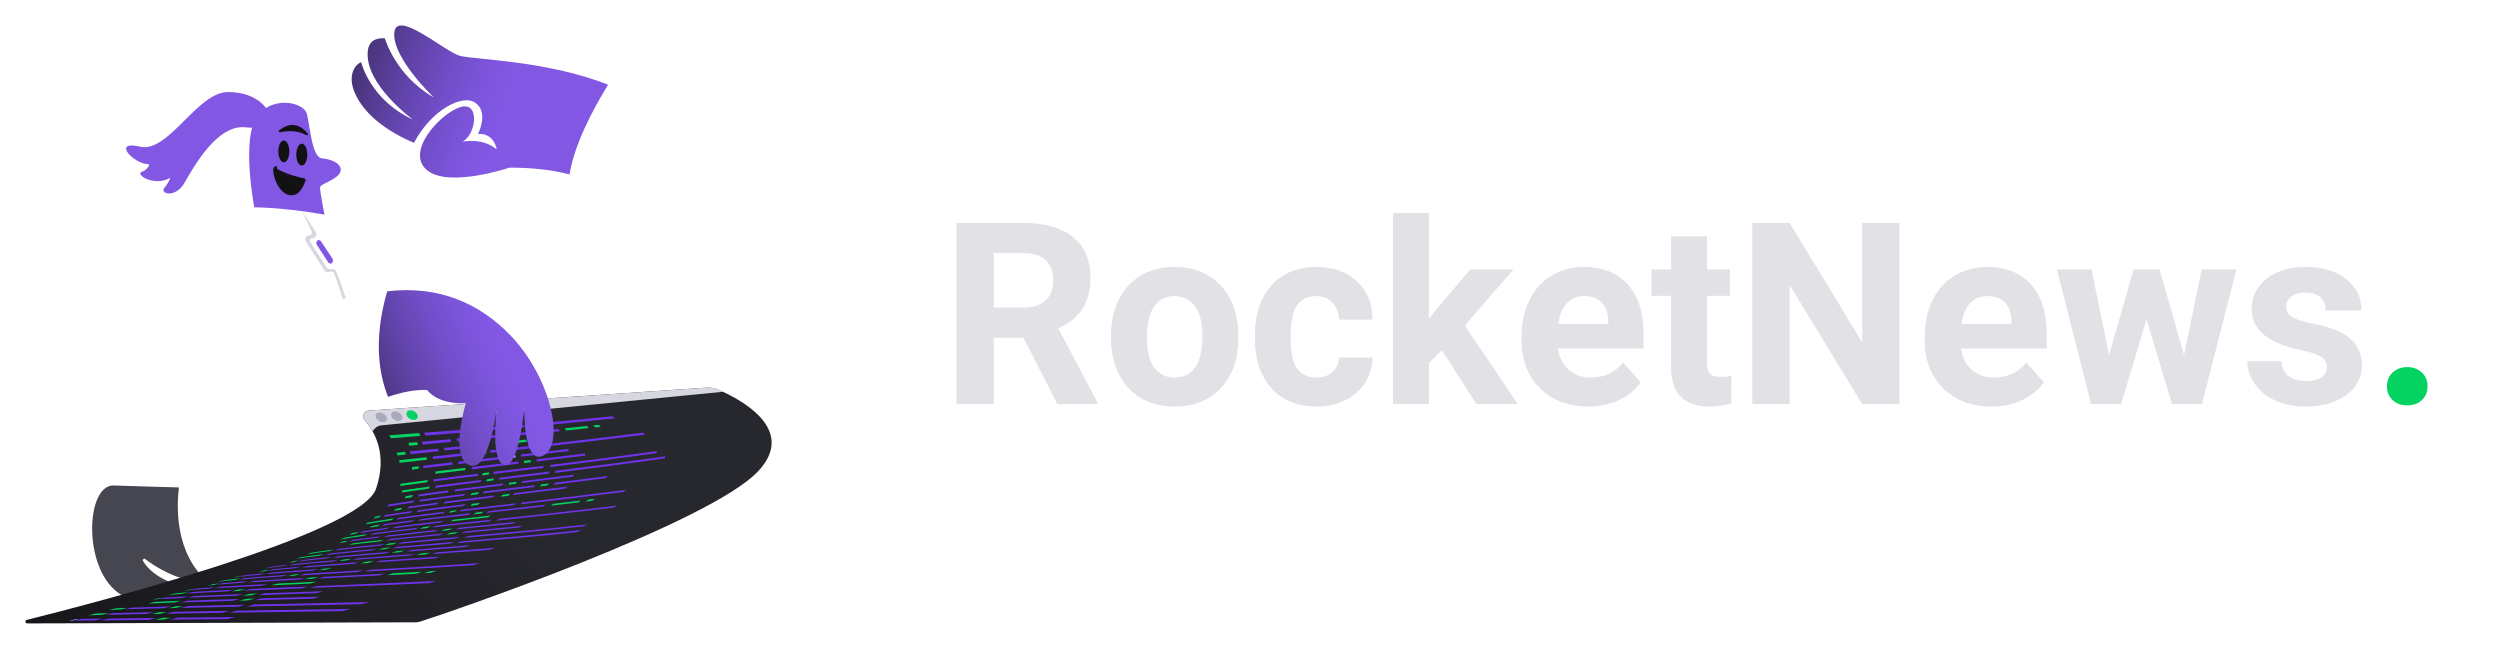 <svg width="393" height="102" viewBox="0 0 393 102" fill="none" xmlns="http://www.w3.org/2000/svg">
<g clip-path="url(#clip0_101_8)" filter="url(#filter0_d_101_8)">
<path d="M40.2 29.88C40.2 29.88 37.965 19.055 40.062 14.96C42.157 10.866 47.717 11.924 48.237 13.902C48.756 15.88 49.033 20.772 50.609 20.893C52.186 21.015 53.901 21.813 53.502 23.01C53.104 24.207 50.471 24.866 50.332 25.387C50.194 25.907 51.251 30.938 51.251 30.938L40.2 29.88Z" fill="#8157E4"/>
<path d="M44.617 21.518C45.095 21.518 45.483 20.749 45.483 19.8C45.483 18.852 45.095 18.083 44.617 18.083C44.139 18.083 43.751 18.852 43.751 19.8C43.751 20.749 44.139 21.518 44.617 21.518Z" fill="#121214"/>
<path d="M47.44 22.021C47.918 22.021 48.306 21.252 48.306 20.304C48.306 19.355 47.918 18.586 47.44 18.586C46.961 18.586 46.574 19.355 46.574 20.304C46.574 21.252 46.961 22.021 47.44 22.021Z" fill="#121214"/>
<path d="M44.01 16.799C44.946 16.591 46.678 16.4 48.167 17.25C48.323 17.337 48.496 17.146 48.375 17.007C47.613 16.053 46.037 14.752 43.872 16.504C43.733 16.608 43.855 16.834 44.01 16.799Z" fill="#121214"/>
<path d="M48.029 24.38C48.081 24.224 47.977 24.051 47.821 24.033C47.076 23.895 45.085 23.444 43.508 22.507C43.508 22.507 43.768 21.847 43.11 22.246C42.452 22.645 43.82 27.468 46.401 26.601C47.301 26.289 47.821 24.97 48.029 24.38Z" fill="#121214"/>
<path d="M42.175 13.503C42.175 13.503 40.72 10.467 35.852 10.467C30.985 10.467 26.482 20.113 22.013 19.055C17.527 17.996 20.957 21.83 23.468 21.83C23.468 21.83 23.33 22.628 22.273 23.027C21.217 23.426 24.248 25.404 26.759 23.947C26.759 23.947 26.621 24.606 25.841 25.526C25.044 26.445 27.556 27.243 29.011 24.727C30.466 22.212 34.155 15.481 38.641 16.019C43.11 16.539 42.175 13.503 42.175 13.503Z" fill="#8157E4"/>
<path d="M64.137 55.834C64.137 55.834 73.663 66.416 72.451 73.529C71.238 80.642 63.271 79.427 63.271 79.427L56.516 80.815L53.918 81.162C53.918 81.162 55.65 77.346 53.052 72.141L61.885 70.059L55.355 60.674L64.137 55.834Z" fill="white"/>
<path d="M37.047 68.238C38.312 70.718 39.49 73.685 39.906 76.617C39.94 76.877 39.576 76.981 39.472 76.738C38.797 75.229 37.602 73.043 36.251 72.817C36.251 72.817 22.741 72.471 17.891 72.297C13.041 72.124 12.868 88.084 20.662 90.166C28.456 92.248 27.937 87.911 27.937 87.911C27.937 87.911 24.109 86.922 22.481 84.163C22.36 83.955 22.619 83.712 22.81 83.869C24.3 85.013 27.798 87.303 32.077 87.564C37.792 87.911 49.57 85.135 52.688 79.93C54.87 76.287 50.436 69.417 47.579 65.618C48.323 66.034 49.12 66.572 49.934 67.301C50.281 67.613 50.748 67.734 51.198 67.665L65.003 65.358L61.712 57.655C58.127 59.06 54.489 61.576 49.934 63.97C43.959 67.11 38.936 68.012 37.047 68.238Z" fill="white"/>
<path d="M22.827 83.886C24.317 85.031 27.816 87.321 32.094 87.581C32.337 87.598 32.596 87.598 32.856 87.615C27.365 83.07 27.781 75.368 28.128 72.626C24.334 72.522 20.16 72.401 17.891 72.314C13.041 72.141 12.868 88.101 20.662 90.183C28.456 92.265 27.937 87.928 27.937 87.928C27.937 87.928 24.109 86.939 22.481 84.181C22.36 83.955 22.619 83.73 22.827 83.886Z" fill="#464650"/>
<path d="M105.1 15.671C102.658 12.792 99.177 10.727 95.401 9.235C94.968 10.311 94.102 11.23 92.941 11.438C92.612 11.49 92.11 11.733 91.763 11.768C91.677 11.82 91.59 11.872 91.503 11.924C91.486 11.941 91.469 11.941 91.451 11.959C91.4 12.011 91.278 12.115 91.157 12.167C90.932 12.358 90.724 12.566 90.499 12.774C90.222 13.052 89.945 13.329 89.685 13.624C89.65 13.659 89.616 13.711 89.581 13.763C89.529 13.867 89.477 13.989 89.408 14.093C89.338 14.318 89.252 14.526 89.2 14.752C89.165 14.925 89.13 15.099 89.096 15.272C89.079 15.55 89.027 15.828 89.01 16.105C88.975 16.816 88.957 17.528 88.975 18.222C88.992 19.575 89.044 20.928 88.94 22.281C88.923 22.611 88.853 22.94 88.767 23.235C99.627 25.786 98.899 33.107 87.502 34.668C73.646 36.576 58.404 31.372 58.404 31.372C58.404 31.372 37.359 25.387 26.967 30.938C16.575 36.489 11.482 56.631 23.676 64.247C39.005 73.824 54.178 58.418 65.471 57.36C64.622 55.937 65.072 53.873 66.129 52.71C66.423 52.381 66.839 52.12 67.289 51.93C67.237 51.861 67.168 51.774 67.116 51.704C67.064 51.67 66.908 51.479 66.77 51.34C66.492 51.045 66.215 50.767 65.921 50.507C64.847 49.536 63.513 48.686 62.838 47.35C62.284 46.239 62.162 45.112 62.647 43.95C63.063 42.978 63.981 41.885 65.107 41.746C65.297 41.729 65.488 41.694 65.661 41.677C65.315 41.66 64.968 41.625 64.622 41.625L64.57 41.018C64.57 41.018 62.318 38.138 61.21 35.882C61.123 35.726 61.348 35.588 61.47 35.726C62.717 37.357 65.332 40.601 66.995 41.364C109.43 43.776 113.761 25.907 105.1 15.671ZM61.383 41.729C58.317 42.041 54.992 42.908 51.406 44.47C39.282 49.727 26.69 50.16 23.901 46.083C23.797 45.945 23.971 45.771 24.109 45.875C24.525 46.187 25.114 46.517 25.806 46.552C25.876 46.552 25.945 46.5 25.962 46.431C26.101 45.528 27.105 40.254 30.708 37.357C30.864 37.236 31.037 37.444 30.916 37.583C30.258 38.277 29.513 39.231 29.097 40.341C28.942 40.74 28.959 41.174 29.149 41.538C29.912 43.221 32.215 48.165 32.458 48.182C33.982 48.286 37.862 48.13 44.495 46.361C51.528 44.487 56.308 41.191 61.383 41.729Z" fill="white"/>
<path d="M57.936 60.535C57.191 60.587 56.81 61.489 57.313 62.044C58.906 63.831 60.95 67.422 59.114 72.835C56.689 79.983 14.514 90.877 4.208 93.445C3.896 93.532 3.948 94 4.277 94L65.332 93.826C65.575 93.826 65.8 93.792 66.025 93.722C70.511 92.317 111.613 78.213 119.199 70.059C125.452 63.363 116.064 58.609 112.894 57.256C112.288 56.996 111.63 56.892 110.972 56.944L57.936 60.535Z" fill="url(#paint0_radial_101_8)"/>
<path d="M61.21 64.421C61.296 64.611 61.348 64.698 61.418 64.889C63.271 64.75 64.206 64.681 66.094 64.525C66.007 64.351 65.973 64.247 65.886 64.074C63.998 64.23 63.063 64.299 61.21 64.421Z" fill="#04D361"/>
<path d="M64.189 65.618C64.258 65.791 64.275 65.878 64.345 66.069C64.882 66.017 65.159 66 65.713 65.948C65.661 65.774 65.627 65.687 65.557 65.514C65.003 65.549 64.726 65.583 64.189 65.618Z" fill="#04D361"/>
<path d="M66.302 65.445C66.371 65.618 66.389 65.705 66.458 65.878C68.225 65.722 69.125 65.635 70.961 65.462C70.892 65.288 70.874 65.219 70.805 65.046C68.969 65.201 68.086 65.288 66.302 65.445Z" fill="#6F33EA"/>
<path d="M71.724 64.959C71.793 65.132 71.827 65.201 71.897 65.375C74.148 65.167 76.383 64.959 78.634 64.733C78.548 64.577 78.513 64.508 78.427 64.352C76.192 64.542 73.958 64.75 71.724 64.959Z" fill="#6F33EA"/>
<path d="M62.37 67.162C62.422 67.335 62.44 67.422 62.474 67.596C62.994 67.543 63.271 67.509 63.791 67.457C63.756 67.283 63.739 67.196 63.687 67.023C63.15 67.075 62.89 67.11 62.37 67.162Z" fill="#04D361"/>
<path d="M64.431 66.954C64.466 67.127 64.501 67.214 64.535 67.387C66.267 67.214 67.151 67.11 68.969 66.937C68.935 66.78 68.918 66.694 68.865 66.52C67.064 66.694 66.181 66.78 64.431 66.954Z" fill="#6F33EA"/>
<path d="M77.855 65.6C77.924 65.757 77.942 65.826 77.994 65.982C79.605 65.809 81.233 65.635 82.844 65.462C82.774 65.323 82.74 65.236 82.653 65.097C80.73 65.323 79.76 65.409 77.855 65.6Z" fill="#04D361"/>
<path d="M69.801 66.416C69.853 66.572 69.87 66.659 69.905 66.815C72.156 66.59 74.425 66.347 76.677 66.121C76.625 65.965 76.591 65.895 76.539 65.739C74.304 65.965 72.052 66.19 69.801 66.416Z" fill="#6F33EA"/>
<path d="M64.76 69.417C64.76 69.573 64.76 69.66 64.76 69.816C65.176 69.764 65.384 69.747 65.8 69.695C65.8 69.539 65.817 69.469 65.817 69.313C65.384 69.348 65.176 69.365 64.76 69.417Z" fill="#04D361"/>
<path d="M66.562 69.209C66.562 69.365 66.562 69.435 66.545 69.591C68.311 69.382 69.229 69.261 71.1 69.053C71.1 68.897 71.1 68.827 71.1 68.671C69.246 68.897 68.329 69.001 66.562 69.209Z" fill="#6F33EA"/>
<path d="M80.003 67.665C80.02 67.804 80.037 67.873 80.037 68.029C80.453 67.977 80.661 67.96 81.076 67.908C81.059 67.769 81.042 67.7 81.025 67.561C80.626 67.596 80.418 67.613 80.003 67.665Z" fill="#AD92FF"/>
<path d="M72.087 68.567C72.087 68.724 72.087 68.793 72.087 68.949C74.443 68.671 76.816 68.394 79.171 68.134C79.154 67.995 79.154 67.925 79.137 67.769C76.781 68.029 74.443 68.29 72.087 68.567Z" fill="#6F33EA"/>
<path d="M81.908 67.439C81.943 67.578 81.943 67.648 81.96 67.787C84.454 67.491 86.931 67.197 89.425 66.902C89.39 66.763 89.356 66.694 89.321 66.572C86.844 66.867 84.385 67.162 81.908 67.439Z" fill="#6F33EA"/>
<path d="M63.86 73.98C63.773 74.119 63.721 74.188 63.635 74.327C64.05 74.257 64.275 74.24 64.708 74.171C64.812 74.032 64.847 73.962 64.934 73.824C64.501 73.893 64.275 73.928 63.86 73.98Z" fill="#04D361"/>
<path d="M65.904 73.72C65.817 73.859 65.765 73.911 65.679 74.049C67.445 73.807 68.398 73.668 70.355 73.408C70.442 73.286 70.494 73.217 70.58 73.078C68.623 73.338 67.671 73.46 65.904 73.72Z" fill="#6F33EA"/>
<path d="M80.106 71.88C80.037 72.002 80.002 72.071 79.916 72.193C80.366 72.141 80.591 72.106 81.059 72.054C81.128 71.933 81.163 71.863 81.232 71.742C80.782 71.794 80.557 71.829 80.106 71.88Z" fill="#04D361"/>
<path d="M71.602 72.939C71.516 73.078 71.481 73.13 71.377 73.269C73.906 72.939 76.434 72.627 78.963 72.314C79.05 72.193 79.085 72.124 79.154 72.002C76.642 72.314 74.131 72.627 71.602 72.939Z" fill="#6F33EA"/>
<path d="M82.168 71.621C82.099 71.742 82.064 71.811 81.994 71.933C84.697 71.603 87.398 71.274 90.1 70.927C90.153 70.805 90.187 70.736 90.222 70.614C87.555 70.961 84.87 71.291 82.168 71.621Z" fill="#6F33EA"/>
<path d="M62.231 75.992C62.11 76.114 62.041 76.183 61.902 76.304C62.318 76.235 62.526 76.218 62.942 76.148C63.08 76.027 63.149 75.957 63.271 75.836C62.855 75.888 62.647 75.922 62.231 75.992Z" fill="#04D361"/>
<path d="M64.293 75.628C64.171 75.749 64.102 75.819 63.964 75.94C65.713 75.68 66.666 75.558 68.658 75.299C68.796 75.177 68.848 75.108 68.987 74.986C67.012 75.246 66.059 75.385 64.293 75.628Z" fill="#6F33EA"/>
<path d="M78.998 73.772C78.876 73.893 78.825 73.962 78.703 74.084C79.188 74.032 79.431 73.997 79.916 73.945C80.037 73.824 80.089 73.754 80.21 73.633C79.725 73.685 79.483 73.72 78.998 73.772Z" fill="#04D361"/>
<path d="M70.026 74.847C69.905 74.969 69.836 75.038 69.714 75.159C72.295 74.83 74.893 74.5 77.474 74.188C77.595 74.066 77.647 73.997 77.768 73.876C75.188 74.205 72.607 74.517 70.026 74.847Z" fill="#6F33EA"/>
<path d="M80.869 73.511C80.765 73.633 80.713 73.702 80.592 73.824C83.38 73.494 86.169 73.147 88.957 72.8C89.061 72.679 89.096 72.609 89.2 72.488C86.429 72.835 83.64 73.164 80.869 73.511Z" fill="#6F33EA"/>
<path d="M59.045 77.207C58.906 77.328 58.837 77.38 58.698 77.502C59.045 77.449 59.218 77.415 59.564 77.345C59.703 77.224 59.772 77.172 59.911 77.05C59.564 77.12 59.391 77.154 59.045 77.207Z" fill="#04D361"/>
<path d="M60.586 76.964C60.448 77.085 60.379 77.137 60.222 77.258C61.764 77.016 62.63 76.877 64.466 76.634C64.622 76.513 64.692 76.461 64.83 76.339C62.994 76.582 62.128 76.703 60.586 76.964Z" fill="#6F33EA"/>
<path d="M74.252 75.194C74.114 75.316 74.044 75.385 73.888 75.507C74.356 75.454 74.599 75.42 75.083 75.368C75.24 75.246 75.309 75.177 75.447 75.055C74.962 75.107 74.72 75.125 74.252 75.194Z" fill="#04D361"/>
<path d="M65.8 76.2C65.661 76.322 65.575 76.374 65.436 76.495C67.913 76.166 70.372 75.853 72.849 75.541C72.988 75.42 73.074 75.368 73.213 75.246C70.736 75.541 68.259 75.853 65.8 76.2Z" fill="#6F33EA"/>
<path d="M63.271 73.078C63.202 73.217 63.167 73.286 63.098 73.425C64.726 73.182 65.592 73.061 67.411 72.818C67.48 72.679 67.514 72.609 67.584 72.471C65.782 72.731 64.899 72.852 63.271 73.078Z" fill="#04D361"/>
<path d="M76.573 71.343C76.521 71.482 76.487 71.534 76.417 71.673C76.85 71.621 77.058 71.586 77.508 71.534C77.578 71.395 77.595 71.343 77.647 71.204C77.214 71.256 76.989 71.274 76.573 71.343Z" fill="#04D361"/>
<path d="M68.554 72.349C68.484 72.488 68.45 72.557 68.38 72.696C70.753 72.384 73.144 72.071 75.516 71.776C75.586 71.638 75.603 71.585 75.673 71.447C73.299 71.742 70.927 72.037 68.554 72.349Z" fill="#6F33EA"/>
<path d="M78.548 71.083C78.496 71.221 78.461 71.273 78.409 71.412C81.025 71.083 83.64 70.77 86.273 70.441C86.308 70.319 86.325 70.25 86.359 70.111C83.761 70.441 81.163 70.77 78.548 71.083Z" fill="#6F33EA"/>
<path d="M87.312 70.007C87.277 70.128 87.26 70.198 87.225 70.337C93.01 69.608 98.778 68.879 104.546 68.047C104.546 67.925 104.563 67.856 104.563 67.734C98.813 68.55 93.063 69.296 87.312 70.007Z" fill="#6F33EA"/>
<path d="M68.485 70.111C68.467 70.267 68.45 70.337 68.415 70.475C70.234 70.25 71.187 70.128 73.127 69.903C73.144 69.764 73.161 69.695 73.179 69.539C71.256 69.764 70.303 69.886 68.485 70.111Z" fill="#04D361"/>
<path d="M82.376 68.446C82.376 68.584 82.376 68.654 82.376 68.793C82.809 68.741 83.016 68.723 83.45 68.671C83.45 68.532 83.45 68.463 83.432 68.324C83.016 68.376 82.809 68.394 82.376 68.446Z" fill="#04D361"/>
<path d="M74.201 69.417C74.183 69.556 74.183 69.625 74.149 69.781C76.591 69.487 79.033 69.192 81.475 68.897C81.475 68.758 81.475 68.688 81.475 68.55C79.05 68.845 76.625 69.122 74.201 69.417Z" fill="#6F33EA"/>
<path d="M84.35 68.203C84.368 68.342 84.368 68.411 84.368 68.55C86.914 68.238 89.477 67.925 92.023 67.613C92.006 67.474 91.989 67.422 91.954 67.283C89.425 67.595 86.879 67.908 84.35 68.203Z" fill="#6F33EA"/>
<path d="M61.071 75.316C60.968 75.437 60.916 75.507 60.812 75.628C62.319 75.385 63.132 75.264 64.899 75.003C65.02 74.882 65.072 74.813 65.176 74.691C63.41 74.934 62.578 75.073 61.071 75.316Z" fill="#6F33EA"/>
<path d="M74.2 73.512C74.096 73.65 74.044 73.702 73.923 73.841C74.374 73.789 74.599 73.754 75.066 73.702C75.17 73.581 75.222 73.512 75.326 73.373C74.876 73.425 74.651 73.46 74.2 73.512Z" fill="#04D361"/>
<path d="M85.095 72.141C85.008 72.262 84.974 72.332 84.887 72.453C85.355 72.401 85.597 72.366 86.065 72.314C86.151 72.193 86.186 72.124 86.273 72.002C85.805 72.054 85.563 72.089 85.095 72.141Z" fill="#04D361"/>
<path d="M66.094 74.552C65.991 74.674 65.939 74.743 65.817 74.865C68.173 74.535 70.546 74.222 72.919 73.928C73.023 73.806 73.075 73.737 73.179 73.615C70.823 73.928 68.467 74.222 66.094 74.552Z" fill="#6F33EA"/>
<path d="M76.106 73.251C76.001 73.373 75.949 73.442 75.846 73.563C78.53 73.234 81.215 72.904 83.9 72.575C83.986 72.453 84.038 72.384 84.108 72.262C81.457 72.592 78.773 72.921 76.106 73.251Z" fill="#6F33EA"/>
<path d="M87.26 71.88C87.191 72.002 87.138 72.071 87.069 72.193C89.806 71.846 92.56 71.516 95.297 71.152C95.366 71.03 95.401 70.961 95.453 70.84C92.716 71.204 89.979 71.533 87.26 71.88Z" fill="#6F33EA"/>
<path d="M80.695 64.126C80.799 64.282 80.834 64.351 80.921 64.508C83.294 64.282 85.666 64.039 88.039 63.779C87.918 63.64 87.866 63.571 87.745 63.432C85.406 63.675 83.051 63.9 80.695 64.126Z" fill="#6F33EA"/>
<path d="M88.749 63.328C88.871 63.466 88.94 63.536 89.044 63.675C90.447 63.536 91.157 63.449 92.56 63.293C92.439 63.154 92.369 63.085 92.231 62.963C90.845 63.12 90.152 63.189 88.749 63.328Z" fill="#04D361"/>
<path d="M93.253 62.86C93.391 62.998 93.461 63.068 93.599 63.189C93.928 63.154 94.102 63.137 94.448 63.102C94.309 62.964 94.24 62.912 94.102 62.773C93.755 62.808 93.582 62.825 93.253 62.86Z" fill="#04D361"/>
<path d="M79.068 64.282C79.154 64.438 79.206 64.508 79.293 64.664C79.691 64.629 79.882 64.612 80.28 64.56C80.194 64.404 80.142 64.334 80.055 64.178C79.656 64.23 79.466 64.247 79.068 64.282Z" fill="#AD92FF"/>
<path d="M62.752 68.342C62.769 68.515 62.786 68.584 62.803 68.758C64.484 68.567 65.35 68.463 67.116 68.272C67.099 68.116 67.099 68.029 67.064 67.873C65.315 68.064 64.432 68.151 62.752 68.342Z" fill="#04D361"/>
<path d="M68.017 67.769C68.034 67.925 68.052 68.012 68.069 68.168C70.32 67.925 72.555 67.665 74.807 67.422C74.789 67.266 74.772 67.196 74.737 67.04C72.486 67.283 70.251 67.526 68.017 67.769Z" fill="#6F33EA"/>
<path d="M77.041 66.798C77.075 66.954 77.093 67.023 77.127 67.179C79.57 66.902 82.029 66.641 84.471 66.364C84.419 66.225 84.385 66.156 84.333 66.017C81.908 66.26 79.483 66.52 77.041 66.798Z" fill="#6F33EA"/>
<path d="M85.372 65.878C85.441 66.017 85.459 66.086 85.51 66.225C90.811 65.618 96.111 64.993 101.394 64.317C101.289 64.195 101.255 64.126 101.151 64.004C95.903 64.664 90.637 65.288 85.372 65.878Z" fill="#6F33EA"/>
<path d="M75.395 66.971C75.43 67.127 75.447 67.197 75.465 67.353C75.863 67.301 76.071 67.283 76.469 67.249C76.435 67.092 76.417 67.023 76.383 66.867C75.984 66.902 75.776 66.936 75.395 66.971Z" fill="#AD92FF"/>
<path d="M62.994 72.037C62.959 72.175 62.925 72.262 62.89 72.401C64.501 72.175 65.367 72.054 67.151 71.811C67.203 71.672 67.22 71.603 67.272 71.464C65.471 71.707 64.605 71.811 62.994 72.037Z" fill="#04D361"/>
<path d="M68.207 71.343C68.156 71.481 68.138 71.551 68.086 71.69C70.407 71.377 72.746 71.1 75.084 70.805C75.136 70.666 75.153 70.597 75.188 70.458C72.849 70.753 70.528 71.048 68.207 71.343Z" fill="#6F33EA"/>
<path d="M77.63 70.163C77.595 70.302 77.578 70.371 77.543 70.51C80.159 70.198 82.774 69.868 85.39 69.556C85.407 69.417 85.424 69.365 85.424 69.226C82.826 69.539 80.228 69.851 77.63 70.163Z" fill="#6F33EA"/>
<path d="M86.532 69.088C86.515 69.227 86.515 69.279 86.498 69.417C92.092 68.724 97.67 68.012 103.264 67.231C103.247 67.11 103.229 67.041 103.212 66.919C97.67 67.683 92.109 68.394 86.532 69.088Z" fill="#6F33EA"/>
<path d="M75.88 70.389C75.846 70.528 75.828 70.597 75.776 70.736C76.192 70.684 76.417 70.667 76.833 70.597C76.868 70.458 76.885 70.389 76.92 70.25C76.504 70.302 76.296 70.337 75.88 70.389Z" fill="#04D361"/>
<path d="M66.648 64.022C66.735 64.195 66.769 64.299 66.856 64.473C69.073 64.299 71.29 64.108 73.507 63.935C73.421 63.761 73.369 63.692 73.265 63.518C71.065 63.692 68.865 63.865 66.648 64.022Z" fill="#6F33EA"/>
<path d="M75.465 63.328C75.569 63.484 75.62 63.571 75.725 63.744C78.011 63.553 80.297 63.345 82.583 63.137C82.462 62.981 82.393 62.912 82.272 62.755C80.003 62.964 77.734 63.154 75.465 63.328Z" fill="#6F33EA"/>
<path d="M83.069 62.686C83.207 62.842 83.259 62.912 83.398 63.068C87.814 62.651 92.248 62.217 96.665 61.766C96.492 61.645 96.405 61.576 96.232 61.437C91.833 61.888 87.451 62.287 83.069 62.686Z" fill="#6F33EA"/>
<path d="M74.062 63.449C74.166 63.623 74.218 63.692 74.304 63.865C74.616 63.831 74.772 63.831 75.084 63.796C74.98 63.64 74.945 63.553 74.841 63.38C74.529 63.414 74.374 63.414 74.062 63.449Z" fill="#AD92FF"/>
<path d="M57.797 78.161C57.642 78.282 57.572 78.334 57.399 78.438C58.837 78.178 59.668 78.039 61.522 77.779C61.695 77.658 61.781 77.606 61.937 77.484C60.101 77.762 59.252 77.9 57.797 78.161Z" fill="#04D361"/>
<path d="M58.542 78.664C58.369 78.768 58.283 78.837 58.092 78.941C58.56 78.872 58.802 78.82 59.322 78.751C59.512 78.647 59.599 78.577 59.772 78.473C59.27 78.56 59.027 78.595 58.542 78.664Z" fill="#04D361"/>
<path d="M60.5 78.369C60.326 78.49 60.223 78.542 60.049 78.647C61.747 78.403 62.682 78.282 64.674 78.022C64.865 77.9 64.951 77.848 65.142 77.744C63.132 78.005 62.197 78.126 60.5 78.369Z" fill="#6F33EA"/>
<path d="M66.163 77.606C65.973 77.727 65.886 77.779 65.696 77.883C68.329 77.554 70.978 77.241 73.611 76.947C73.785 76.825 73.888 76.773 74.062 76.651C71.429 76.964 68.796 77.293 66.163 77.606Z" fill="#6F33EA"/>
<path d="M55.355 79.809C55.165 79.913 55.078 79.965 54.888 80.069C55.286 80 55.494 79.965 55.927 79.895C56.117 79.791 56.221 79.74 56.412 79.618C55.962 79.688 55.754 79.74 55.355 79.809Z" fill="#04D361"/>
<path d="M57.036 79.514C56.845 79.618 56.741 79.67 56.551 79.791C58.023 79.549 58.872 79.427 60.708 79.184C60.916 79.08 61.019 79.011 61.21 78.907C59.374 79.167 58.525 79.288 57.036 79.514Z" fill="#6F33EA"/>
<path d="M71.29 77.692C71.1 77.814 70.996 77.866 70.788 77.97C72.745 77.744 74.72 77.536 76.677 77.328C76.868 77.207 76.972 77.154 77.162 77.033C75.205 77.258 73.248 77.467 71.29 77.692Z" fill="#04D361"/>
<path d="M62.18 78.786C61.972 78.89 61.885 78.959 61.678 79.063C64.189 78.734 66.718 78.439 69.246 78.161C69.454 78.04 69.558 77.987 69.749 77.883C67.203 78.161 64.691 78.456 62.18 78.786Z" fill="#6F33EA"/>
<path d="M53.883 81.11C53.658 81.214 53.537 81.266 53.312 81.37C53.658 81.318 53.831 81.284 54.195 81.232C54.437 81.128 54.541 81.076 54.767 80.971C54.403 81.023 54.23 81.058 53.883 81.11Z" fill="#04D361"/>
<path d="M55.442 80.867C55.217 80.971 55.096 81.023 54.853 81.127C56.447 80.902 57.347 80.78 59.305 80.555C59.547 80.451 59.668 80.399 59.894 80.295C57.936 80.537 57.036 80.641 55.442 80.867Z" fill="#6F33EA"/>
<path d="M69.905 79.185C69.68 79.289 69.559 79.358 69.316 79.462C69.801 79.41 70.061 79.393 70.546 79.341C70.788 79.237 70.892 79.167 71.135 79.063C70.632 79.115 70.39 79.15 69.905 79.185Z" fill="#04D361"/>
<path d="M60.932 80.173C60.69 80.277 60.569 80.329 60.344 80.433C62.994 80.138 65.644 79.844 68.311 79.566C68.553 79.462 68.675 79.392 68.9 79.288C66.233 79.583 63.583 79.861 60.932 80.173Z" fill="#6F33EA"/>
<path d="M72.174 78.959C71.948 79.08 71.827 79.132 71.602 79.236C74.581 78.941 77.561 78.629 80.54 78.334C80.765 78.213 80.868 78.161 81.094 78.039C78.115 78.352 75.135 78.647 72.174 78.959Z" fill="#6F33EA"/>
<path d="M46.141 84.216C45.847 84.32 45.708 84.354 45.396 84.458C45.708 84.424 45.882 84.389 46.228 84.354C46.522 84.25 46.678 84.216 46.972 84.111C46.643 84.146 46.47 84.163 46.141 84.216Z" fill="#04D361"/>
<path d="M47.648 84.025C47.353 84.129 47.197 84.181 46.903 84.268C48.444 84.094 49.345 83.99 51.32 83.799C51.632 83.695 51.787 83.643 52.082 83.539C50.09 83.73 49.189 83.834 47.648 84.025Z" fill="#6F33EA"/>
<path d="M62.336 82.637C62.024 82.741 61.868 82.81 61.574 82.914C62.076 82.88 62.336 82.845 62.856 82.81C63.167 82.706 63.323 82.637 63.617 82.533C63.098 82.585 62.856 82.602 62.336 82.637Z" fill="#04D361"/>
<path d="M53.121 83.452C52.809 83.556 52.653 83.608 52.342 83.712C55.061 83.469 57.798 83.226 60.517 83.018C60.829 82.914 60.985 82.862 61.296 82.741C58.56 82.949 55.84 83.192 53.121 83.452Z" fill="#6F33EA"/>
<path d="M64.692 82.446C64.38 82.55 64.241 82.62 63.929 82.724C66.995 82.481 70.078 82.238 73.144 81.995C73.456 81.874 73.594 81.822 73.889 81.7C70.823 81.96 67.757 82.203 64.692 82.446Z" fill="#6F33EA"/>
<path d="M41.534 85.655C41.205 85.759 41.049 85.794 40.72 85.898C41.014 85.864 41.17 85.846 41.517 85.811C41.846 85.707 42.002 85.673 42.331 85.569C41.984 85.586 41.828 85.603 41.534 85.655Z" fill="#04D361"/>
<path d="M42.937 85.482C42.607 85.586 42.452 85.621 42.105 85.725C43.578 85.569 44.461 85.482 46.401 85.326C46.747 85.222 46.903 85.17 47.249 85.066C45.309 85.239 44.426 85.326 42.937 85.482Z" fill="#6F33EA"/>
<path d="M57.503 84.302C57.157 84.406 57.001 84.476 56.655 84.58C57.157 84.545 57.417 84.528 57.936 84.493C58.283 84.389 58.456 84.32 58.785 84.215C58.283 84.233 58.023 84.25 57.503 84.302Z" fill="#04D361"/>
<path d="M48.288 84.996C47.959 85.1 47.786 85.152 47.44 85.256C50.159 85.031 52.879 84.84 55.598 84.649C55.944 84.545 56.117 84.493 56.446 84.371C53.727 84.562 51.008 84.77 48.288 84.996Z" fill="#6F33EA"/>
<path d="M59.876 84.129C59.53 84.233 59.374 84.302 59.028 84.406C62.128 84.198 65.211 83.99 68.311 83.782C68.658 83.66 68.814 83.608 69.16 83.487C66.059 83.695 62.959 83.903 59.876 84.129Z" fill="#6F33EA"/>
<path d="M37.429 86.592C37.1 86.679 36.944 86.731 36.615 86.818C36.805 86.783 36.892 86.765 37.117 86.731C37.446 86.644 37.619 86.592 37.948 86.505C37.723 86.54 37.619 86.557 37.429 86.592Z" fill="#04D361"/>
<path d="M38.381 86.453C38.052 86.54 37.879 86.592 37.55 86.696C38.589 86.557 39.282 86.488 40.893 86.349C41.239 86.245 41.412 86.193 41.759 86.106C40.131 86.245 39.438 86.314 38.381 86.453Z" fill="#6F33EA"/>
<path d="M50.973 85.378C50.627 85.482 50.437 85.534 50.073 85.638C50.557 85.603 50.8 85.586 51.285 85.551C51.649 85.447 51.822 85.395 52.186 85.274C51.701 85.343 51.458 85.36 50.973 85.378Z" fill="#04D361"/>
<path d="M42.625 86.02C42.279 86.124 42.105 86.176 41.759 86.263C44.201 86.055 46.643 85.881 49.085 85.725C49.449 85.621 49.622 85.569 49.986 85.465C47.527 85.621 45.084 85.794 42.625 86.02Z" fill="#6F33EA"/>
<path d="M47.319 83.591C47.042 83.695 46.903 83.73 46.626 83.834C47.804 83.643 48.549 83.556 50.229 83.348C50.523 83.244 50.662 83.192 50.939 83.105C49.259 83.313 48.514 83.4 47.319 83.591Z" fill="#04D361"/>
<path d="M60.205 82.168C59.91 82.272 59.772 82.325 59.478 82.429C59.945 82.394 60.188 82.359 60.673 82.325C60.967 82.22 61.105 82.168 61.4 82.047C60.915 82.099 60.673 82.116 60.205 82.168Z" fill="#04D361"/>
<path d="M51.857 83.001C51.562 83.105 51.424 83.157 51.129 83.261C53.589 82.984 56.031 82.758 58.491 82.533C58.785 82.428 58.924 82.376 59.218 82.272C56.758 82.498 54.299 82.724 51.857 83.001Z" fill="#6F33EA"/>
<path d="M62.422 81.96C62.128 82.064 61.989 82.116 61.695 82.238C64.691 81.978 67.688 81.717 70.684 81.474C70.978 81.353 71.117 81.301 71.394 81.179C68.398 81.44 65.419 81.7 62.422 81.96Z" fill="#6F33EA"/>
<path d="M72.485 81.093C72.208 81.214 72.07 81.266 71.775 81.388C78.097 80.85 84.419 80.347 90.707 79.653C90.984 79.531 91.122 79.462 91.399 79.323C85.112 80.017 78.79 80.537 72.485 81.093Z" fill="#6F33EA"/>
<path d="M55.511 81.405C55.269 81.509 55.13 81.561 54.888 81.665C56.637 81.44 57.607 81.336 59.703 81.11C59.963 81.006 60.084 80.954 60.344 80.85C58.248 81.075 57.261 81.179 55.511 81.405Z" fill="#04D361"/>
<path d="M70.805 79.757C70.563 79.861 70.442 79.93 70.182 80.034C70.684 79.982 70.944 79.965 71.446 79.913C71.706 79.791 71.827 79.74 72.07 79.635C71.567 79.688 71.308 79.722 70.805 79.757Z" fill="#04D361"/>
<path d="M61.418 80.711C61.158 80.815 61.037 80.867 60.777 80.971C63.566 80.676 66.337 80.399 69.125 80.138C69.385 80.034 69.506 79.965 69.749 79.861C66.978 80.138 64.206 80.416 61.418 80.711Z" fill="#6F33EA"/>
<path d="M73.144 79.531C72.901 79.653 72.78 79.705 72.52 79.809C75.534 79.514 78.548 79.236 81.561 78.941C81.804 78.82 81.925 78.768 82.15 78.647C79.154 78.959 76.14 79.236 73.144 79.531Z" fill="#6F33EA"/>
<path d="M42.244 85.17C41.95 85.257 41.794 85.309 41.499 85.395C42.434 85.239 43.058 85.153 44.565 84.979C44.877 84.875 45.032 84.84 45.362 84.736C43.837 84.927 43.179 85.014 42.244 85.17Z" fill="#6F33EA"/>
<path d="M54.091 83.938C53.762 84.042 53.606 84.094 53.277 84.198C53.745 84.163 53.97 84.146 54.455 84.111C54.784 84.007 54.94 83.955 55.269 83.851C54.784 83.886 54.541 83.903 54.091 83.938Z" fill="#04D361"/>
<path d="M66.285 82.984C65.973 83.106 65.8 83.157 65.488 83.279C66.025 83.244 66.285 83.227 66.821 83.175C67.151 83.053 67.306 83.001 67.618 82.88C67.081 82.932 66.821 82.949 66.285 82.984Z" fill="#04D361"/>
<path d="M46.158 84.666C45.846 84.77 45.691 84.823 45.361 84.909C47.682 84.666 50.003 84.476 52.307 84.285C52.636 84.181 52.792 84.129 53.121 84.025C50.8 84.215 48.479 84.424 46.158 84.666Z" fill="#6F33EA"/>
<path d="M56.256 83.764C55.927 83.868 55.771 83.92 55.442 84.024C58.421 83.799 61.4 83.573 64.38 83.348C64.709 83.226 64.865 83.174 65.194 83.07C62.215 83.296 59.236 83.521 56.256 83.764Z" fill="#6F33EA"/>
<path d="M68.727 82.81C68.415 82.931 68.242 82.984 67.93 83.105C70.961 82.879 74.01 82.654 77.041 82.428C77.37 82.307 77.526 82.237 77.838 82.116C74.789 82.342 71.758 82.585 68.727 82.81Z" fill="#6F33EA"/>
<path d="M76.885 76.339C76.711 76.461 76.625 76.513 76.452 76.634C79.413 76.305 82.375 75.975 85.337 75.628C85.493 75.507 85.579 75.455 85.736 75.333C82.791 75.663 79.829 76.01 76.885 76.339Z" fill="#6F33EA"/>
<path d="M86.983 75.194C86.827 75.316 86.74 75.368 86.585 75.489C88.317 75.299 89.183 75.194 90.897 74.986C91.053 74.865 91.122 74.813 91.278 74.691C89.581 74.882 88.715 74.986 86.983 75.194Z" fill="#04D361"/>
<path d="M92.474 74.535C92.318 74.657 92.248 74.726 92.093 74.847C92.491 74.795 92.699 74.778 93.097 74.726C93.253 74.604 93.322 74.535 93.478 74.413C93.08 74.466 92.889 74.483 92.474 74.535Z" fill="#04D361"/>
<path d="M74.859 76.565C74.685 76.686 74.599 76.738 74.408 76.859C74.893 76.808 75.136 76.773 75.621 76.721C75.794 76.599 75.88 76.547 76.054 76.426C75.586 76.495 75.344 76.513 74.859 76.565Z" fill="#04D361"/>
<path d="M54.091 80.538C53.883 80.642 53.779 80.694 53.572 80.798C54.819 80.573 55.563 80.451 57.226 80.225C57.452 80.121 57.555 80.069 57.763 79.965C56.118 80.191 55.355 80.295 54.091 80.538Z" fill="#04D361"/>
<path d="M58.664 79.826C58.456 79.93 58.335 79.982 58.127 80.087C60.5 79.774 62.873 79.479 65.263 79.219C65.488 79.115 65.592 79.046 65.817 78.942C63.427 79.219 61.054 79.497 58.664 79.826Z" fill="#6F33EA"/>
<path d="M68.484 78.646C68.277 78.751 68.155 78.82 67.948 78.924C70.875 78.594 73.819 78.299 76.746 77.987C76.954 77.866 77.058 77.814 77.266 77.692C74.339 78.004 71.412 78.317 68.484 78.646Z" fill="#6F33EA"/>
<path d="M78.513 77.554C78.305 77.675 78.201 77.727 77.993 77.848C84.177 77.189 90.378 76.547 96.544 75.784C96.734 75.662 96.838 75.593 97.011 75.472C90.862 76.235 84.697 76.894 78.513 77.554Z" fill="#6F33EA"/>
<path d="M66.562 78.855C66.354 78.959 66.233 79.028 66.008 79.132C66.458 79.08 66.7 79.063 67.151 79.011C67.376 78.907 67.48 78.838 67.688 78.733C67.237 78.786 67.012 78.803 66.562 78.855Z" fill="#04D361"/>
<path d="M48.912 82.897C48.653 83.001 48.531 83.036 48.271 83.14C49.414 82.949 50.125 82.845 51.77 82.637C52.047 82.533 52.169 82.481 52.446 82.376C50.8 82.602 50.073 82.706 48.912 82.897Z" fill="#04D361"/>
<path d="M53.312 82.272C53.052 82.376 52.913 82.428 52.636 82.532C55.026 82.237 57.434 81.995 59.824 81.769C60.101 81.665 60.24 81.613 60.517 81.509C58.109 81.734 55.702 81.995 53.312 82.272Z" fill="#6F33EA"/>
<path d="M63.236 81.232C62.959 81.336 62.821 81.388 62.544 81.509C65.557 81.232 68.571 80.954 71.585 80.677C71.862 80.555 71.983 80.503 72.26 80.399C69.264 80.659 66.25 80.937 63.236 81.232Z" fill="#6F33EA"/>
<path d="M73.577 80.26C73.317 80.382 73.179 80.434 72.919 80.555C79.171 80 85.424 79.445 91.677 78.751C91.937 78.629 92.058 78.56 92.318 78.439C86.065 79.132 79.812 79.688 73.577 80.26Z" fill="#6F33EA"/>
<path d="M61.175 81.422C60.88 81.544 60.725 81.596 60.43 81.717C60.932 81.665 61.192 81.648 61.694 81.596C61.989 81.474 62.145 81.422 62.439 81.301C61.937 81.353 61.677 81.37 61.175 81.422Z" fill="#04D361"/>
<path d="M62.699 77.38C62.544 77.501 62.457 77.553 62.284 77.675C64.708 77.328 67.133 77.016 69.576 76.721C69.749 76.599 69.818 76.547 69.992 76.426C67.549 76.738 65.124 77.033 62.699 77.38Z" fill="#6F33EA"/>
<path d="M72.607 76.114C72.451 76.235 72.364 76.287 72.208 76.409C75.066 76.062 77.907 75.732 80.765 75.403C80.921 75.281 80.99 75.229 81.146 75.107C78.27 75.437 75.43 75.767 72.607 76.114Z" fill="#6F33EA"/>
<path d="M82.133 74.986C81.995 75.107 81.908 75.159 81.769 75.281C87.208 74.656 92.629 74.014 98.051 73.32C98.172 73.199 98.241 73.129 98.363 73.008C92.959 73.702 87.555 74.344 82.133 74.986Z" fill="#6F33EA"/>
<path d="M70.909 76.304C70.753 76.426 70.667 76.478 70.493 76.599C70.875 76.547 71.048 76.53 71.429 76.478C71.602 76.356 71.671 76.304 71.845 76.183C71.464 76.252 71.273 76.27 70.909 76.304Z" fill="#04D361"/>
<path d="M35.004 87.269C34.675 87.356 34.501 87.407 34.155 87.494C34.865 87.373 35.437 87.303 36.909 87.165C37.273 87.061 37.446 87.026 37.792 86.922C36.32 87.078 35.731 87.147 35.004 87.269Z" fill="#04D361"/>
<path d="M33.584 87.807C33.22 87.911 33.047 87.945 32.683 88.049C32.995 88.015 33.168 87.997 33.532 87.963C33.895 87.859 34.086 87.824 34.45 87.72C34.068 87.755 33.895 87.772 33.584 87.807Z" fill="#04D361"/>
<path d="M34.986 87.668C34.623 87.772 34.432 87.807 34.069 87.911C35.385 87.807 36.199 87.737 38.052 87.616C38.433 87.512 38.624 87.46 39.005 87.356C37.134 87.494 36.32 87.564 34.986 87.668Z" fill="#6F33EA"/>
<path d="M39.975 87.303C39.593 87.407 39.403 87.46 39.022 87.564C41.689 87.407 44.357 87.251 47.007 87.112C47.405 87.008 47.596 86.939 47.977 86.835C45.326 86.991 42.642 87.147 39.975 87.303Z" fill="#6F33EA"/>
<path d="M29.86 88.657C29.496 88.743 29.323 88.796 28.959 88.9C29.132 88.865 29.236 88.865 29.479 88.83C29.842 88.726 30.033 88.691 30.397 88.587C30.137 88.605 30.033 88.622 29.86 88.657Z" fill="#04D361"/>
<path d="M30.76 88.535C30.397 88.639 30.206 88.674 29.825 88.778C30.743 88.691 31.384 88.639 32.925 88.535C33.324 88.431 33.514 88.379 33.895 88.275C32.354 88.396 31.696 88.448 30.76 88.535Z" fill="#6F33EA"/>
<path d="M43.612 87.737C43.214 87.841 43.006 87.911 42.608 88.015C44.651 87.911 46.712 87.824 48.756 87.737C49.155 87.616 49.362 87.564 49.761 87.442C47.717 87.546 45.656 87.633 43.612 87.737Z" fill="#04D361"/>
<path d="M34.761 88.223C34.38 88.327 34.172 88.379 33.791 88.483C36.199 88.327 38.606 88.205 41.014 88.101C41.412 87.997 41.62 87.945 42.019 87.824C39.594 87.945 37.169 88.067 34.761 88.223Z" fill="#6F33EA"/>
<path d="M25.044 90.01C24.646 90.114 24.455 90.166 24.057 90.252C24.247 90.235 24.352 90.235 24.577 90.218C24.975 90.114 25.183 90.062 25.581 89.975C25.356 89.975 25.235 89.993 25.044 90.01Z" fill="#04D361"/>
<path d="M26.032 89.923C25.634 90.027 25.426 90.079 25.027 90.183C26.119 90.114 26.846 90.079 28.561 90.01C28.976 89.906 29.184 89.854 29.6 89.75C27.885 89.819 27.14 89.854 26.032 89.923Z" fill="#6F33EA"/>
<path d="M39.247 89.351C38.814 89.472 38.606 89.524 38.173 89.645C38.676 89.628 38.918 89.611 39.438 89.593C39.871 89.472 40.096 89.42 40.512 89.299C39.992 89.316 39.75 89.333 39.247 89.351Z" fill="#04D361"/>
<path d="M30.518 89.697C30.102 89.801 29.894 89.854 29.461 89.958C32.025 89.854 34.571 89.749 37.134 89.663C37.567 89.541 37.775 89.489 38.208 89.385C35.645 89.489 33.081 89.576 30.518 89.697Z" fill="#6F33EA"/>
<path d="M41.568 89.264C41.135 89.385 40.927 89.437 40.494 89.559C43.577 89.455 46.66 89.35 49.743 89.246C50.176 89.125 50.401 89.056 50.835 88.934C47.734 89.038 44.651 89.16 41.568 89.264Z" fill="#6F33EA"/>
<path d="M11.985 93.306C11.552 93.41 11.326 93.48 10.876 93.584C11.032 93.584 11.119 93.584 11.309 93.584C11.759 93.48 11.985 93.41 12.435 93.306C12.244 93.306 12.14 93.306 11.985 93.306Z" fill="#AD92FF"/>
<path d="M12.834 93.289C12.383 93.393 12.158 93.462 11.708 93.566C12.678 93.549 13.353 93.549 14.999 93.532C15.466 93.41 15.709 93.358 16.177 93.237C14.514 93.272 13.821 93.272 12.834 93.289Z" fill="#6F33EA"/>
<path d="M25.616 93.115C25.131 93.237 24.889 93.306 24.386 93.427C24.871 93.427 25.131 93.427 25.633 93.41C26.118 93.289 26.378 93.219 26.863 93.098C26.361 93.115 26.118 93.115 25.616 93.115Z" fill="#04D361"/>
<path d="M17.06 93.237C16.592 93.358 16.35 93.41 15.882 93.532C18.393 93.497 20.888 93.479 23.399 93.445C23.884 93.323 24.127 93.254 24.611 93.133C22.083 93.167 19.571 93.202 17.06 93.237Z" fill="#6F33EA"/>
<path d="M27.92 93.098C27.435 93.219 27.192 93.289 26.69 93.41C29.704 93.375 32.735 93.358 35.749 93.323C36.251 93.185 36.493 93.133 36.996 92.994C33.982 93.029 30.951 93.063 27.92 93.098Z" fill="#6F33EA"/>
<path d="M14.981 92.456C14.566 92.56 14.34 92.612 13.925 92.716C14.34 92.699 14.773 92.681 15.986 92.664C16.436 92.56 16.661 92.491 17.094 92.386C15.865 92.421 15.414 92.438 14.981 92.456Z" fill="#04D361"/>
<path d="M25.096 92.23C24.629 92.352 24.386 92.404 23.919 92.525C24.369 92.525 24.594 92.508 25.062 92.508C25.529 92.386 25.772 92.334 26.239 92.213C25.772 92.213 25.547 92.213 25.096 92.23Z" fill="#04D361"/>
<path d="M17.753 92.369C17.302 92.473 17.077 92.543 16.627 92.647C18.74 92.595 20.87 92.56 22.983 92.525C23.451 92.404 23.694 92.352 24.161 92.23C22.031 92.282 19.883 92.317 17.753 92.369Z" fill="#6F33EA"/>
<path d="M27.227 92.178C26.759 92.3 26.517 92.352 26.049 92.474C29.011 92.421 31.973 92.387 34.917 92.335C35.402 92.213 35.645 92.144 36.112 92.022C33.15 92.074 30.189 92.126 27.227 92.178Z" fill="#6F33EA"/>
<path d="M37.221 92.005C36.736 92.126 36.493 92.196 36.008 92.317C41.949 92.23 47.908 92.144 53.849 92.074C54.368 91.936 54.611 91.866 55.13 91.71C49.155 91.814 43.179 91.901 37.221 92.005Z" fill="#6F33EA"/>
<path d="M24.334 90.617C23.918 90.721 23.71 90.773 23.277 90.877C24.611 90.825 25.46 90.791 27.365 90.721C27.798 90.617 28.023 90.548 28.456 90.444C26.534 90.53 25.685 90.565 24.334 90.617Z" fill="#04D361"/>
<path d="M38.728 90.132C38.278 90.253 38.052 90.305 37.619 90.426C38.139 90.409 38.399 90.409 38.918 90.392C39.369 90.27 39.594 90.218 40.044 90.097C39.49 90.097 39.23 90.114 38.728 90.132Z" fill="#04D361"/>
<path d="M29.461 90.426C29.028 90.53 28.803 90.6 28.37 90.704C31.089 90.617 33.808 90.53 36.545 90.461C36.995 90.34 37.221 90.288 37.654 90.166C34.917 90.235 32.198 90.322 29.461 90.426Z" fill="#6F33EA"/>
<path d="M41.118 90.062C40.667 90.183 40.442 90.236 39.992 90.357C43.075 90.27 46.158 90.183 49.224 90.114C49.674 89.993 49.899 89.923 50.35 89.802C47.284 89.871 44.201 89.958 41.118 90.062Z" fill="#6F33EA"/>
<path d="M50.973 86.679C50.592 86.8 50.401 86.852 50.003 86.956C53.173 86.8 56.343 86.627 59.53 86.471C59.928 86.349 60.118 86.297 60.499 86.176C57.312 86.349 54.143 86.505 50.973 86.679Z" fill="#6F33EA"/>
<path d="M61.816 86.106C61.435 86.228 61.244 86.297 60.846 86.418C62.699 86.332 63.617 86.28 65.384 86.193C65.782 86.072 65.973 86.002 66.354 85.881C64.587 85.968 63.669 86.002 61.816 86.106Z" fill="#04D361"/>
<path d="M67.601 85.794C67.22 85.915 67.012 85.985 66.631 86.106C67.047 86.089 67.254 86.072 67.653 86.054C68.051 85.933 68.242 85.863 68.623 85.742C68.224 85.759 68.017 85.777 67.601 85.794Z" fill="#04D361"/>
<path d="M48.825 86.783C48.444 86.887 48.254 86.956 47.855 87.06C48.358 87.026 48.617 87.026 49.137 86.991C49.535 86.887 49.726 86.818 50.107 86.714C49.587 86.748 49.328 86.766 48.825 86.783Z" fill="#04D361"/>
<path d="M27.348 89.316C26.985 89.403 26.794 89.455 26.413 89.559C26.915 89.489 27.383 89.437 28.63 89.351C29.028 89.246 29.219 89.194 29.617 89.108C28.353 89.194 27.885 89.229 27.348 89.316Z" fill="#04D361"/>
<path d="M30.293 89.055C29.894 89.16 29.704 89.212 29.305 89.316C31.436 89.177 33.566 89.09 35.696 88.986C36.112 88.882 36.32 88.83 36.718 88.709C34.571 88.813 32.44 88.917 30.293 89.055Z" fill="#6F33EA"/>
<path d="M39.368 88.587C38.953 88.692 38.745 88.761 38.329 88.865C41.36 88.743 44.374 88.622 47.405 88.501C47.821 88.379 48.029 88.327 48.444 88.206C45.413 88.31 42.399 88.448 39.368 88.587Z" fill="#6F33EA"/>
<path d="M49.778 88.136C49.362 88.258 49.154 88.31 48.739 88.431C54.992 88.188 61.227 87.963 67.48 87.668C67.913 87.529 68.138 87.46 68.554 87.321C62.301 87.633 56.031 87.876 49.778 88.136Z" fill="#6F33EA"/>
<path d="M37.446 88.674C37.03 88.778 36.822 88.83 36.424 88.951C36.874 88.934 37.099 88.917 37.55 88.9C37.965 88.796 38.173 88.726 38.589 88.622C38.121 88.639 37.896 88.639 37.446 88.674Z" fill="#04D361"/>
<path d="M18.116 91.641C17.701 91.745 17.51 91.797 17.094 91.901C17.441 91.866 17.839 91.849 18.982 91.814C19.415 91.71 19.623 91.658 20.056 91.554C18.913 91.588 18.497 91.606 18.116 91.641Z" fill="#04D361"/>
<path d="M20.714 91.52C20.281 91.624 20.056 91.676 19.623 91.78C21.684 91.71 23.745 91.658 25.807 91.606C26.257 91.485 26.482 91.433 26.933 91.329C24.854 91.398 22.776 91.45 20.714 91.52Z" fill="#6F33EA"/>
<path d="M29.548 91.276C29.098 91.398 28.873 91.45 28.405 91.571C31.401 91.502 34.398 91.433 37.412 91.38C37.879 91.259 38.105 91.19 38.572 91.068C35.558 91.12 32.562 91.19 29.548 91.276Z" fill="#6F33EA"/>
<path d="M39.888 91.033C39.42 91.155 39.196 91.224 38.728 91.346C44.773 91.224 50.817 91.103 56.845 90.981C57.33 90.843 57.572 90.773 58.057 90.634C52.013 90.756 45.95 90.895 39.888 91.033Z" fill="#6F33EA"/>
<path d="M27.66 91.311C27.21 91.432 26.985 91.484 26.517 91.606C26.95 91.588 27.175 91.588 27.643 91.571C28.093 91.45 28.335 91.398 28.786 91.276C28.318 91.293 28.093 91.311 27.66 91.311Z" fill="#04D361"/>
<path d="M38.433 86.87C38.07 86.974 37.897 87.009 37.533 87.113C39.802 86.922 42.071 86.766 44.34 86.61C44.721 86.506 44.894 86.454 45.258 86.349C42.989 86.523 40.702 86.679 38.433 86.87Z" fill="#6F33EA"/>
<path d="M47.96 86.193C47.596 86.297 47.405 86.349 47.024 86.471C50.073 86.28 53.104 86.106 56.152 85.933C56.533 85.811 56.707 85.759 57.088 85.638C54.039 85.811 51.008 86.002 47.96 86.193Z" fill="#6F33EA"/>
<path d="M58.196 85.569C57.832 85.69 57.642 85.742 57.261 85.864C62.994 85.534 68.727 85.222 74.443 84.858C74.823 84.719 75.014 84.666 75.378 84.528C69.662 84.909 63.929 85.239 58.196 85.569Z" fill="#6F33EA"/>
<path d="M46.21 86.297C45.846 86.401 45.656 86.453 45.275 86.557C45.656 86.54 45.846 86.523 46.245 86.505C46.626 86.401 46.799 86.349 47.18 86.245C46.781 86.263 46.591 86.28 46.21 86.297Z" fill="#04D361"/>
<path d="M112.912 57.256C112.306 56.996 111.647 56.892 110.989 56.944L57.936 60.535C57.192 60.587 56.811 61.489 57.313 62.044C57.711 62.495 58.144 63.068 58.543 63.761C58.595 63.727 58.629 63.709 58.681 63.675C58.958 63.206 59.426 62.912 59.963 62.86L113.639 57.586C113.38 57.464 113.137 57.36 112.912 57.256Z" fill="#D7D7E1"/>
<path d="M72.191 4.742C69.593 3.874 62.145 -2.718 61.972 1.272C61.799 5.262 68.207 11.334 68.207 11.334C62.145 7.865 60.5 2.018 60.5 2.018C59.08 1.931 57.988 2.417 57.815 4.048C57.295 9.253 64.916 14.804 64.916 14.804C58.161 11.681 56.776 5.783 56.776 5.783C55.736 6.13 54.004 8.385 56.776 12.375C59.547 16.365 65.09 18.447 65.09 18.447C67.688 13.416 72.711 10.64 74.789 12.202C76.868 13.763 75.136 17.059 75.136 17.059C77.734 16.886 78.08 19.488 78.08 19.488C75.828 17.58 72.711 18.274 72.711 18.274C74.962 17.059 75.482 11.681 72.191 12.896C68.9 14.11 63.704 20.009 67.168 22.784C70.632 25.56 80.072 22.351 80.072 22.351C83.9 22.351 87.052 22.75 89.529 23.426C90.291 18.673 93.201 13.208 95.591 9.322C85.909 5.453 74.062 5.366 72.191 4.742Z" fill="url(#paint1_linear_101_8)"/>
<path d="M67.168 57.308C67.168 57.308 68.554 59.563 73.231 59.39C73.231 59.39 70.632 67.717 73.75 69.105C76.781 70.458 78.011 60.795 78.08 60.275C78.08 60.257 78.08 60.257 78.08 60.257V60.275C78.028 60.743 77.11 68.602 79.293 69.105C81.544 69.625 82.41 60.257 82.41 60.257C82.41 60.257 82.237 69.452 85.528 67.543C88.819 65.635 86.567 55.226 80.159 48.634C75.448 43.776 69.039 40.81 60.864 41.798C58.578 49.64 59.703 55.174 61.002 58.383C63.167 57.655 65.228 57.221 67.168 57.308Z" fill="url(#paint2_linear_101_8)"/>
<path d="M60.757 62.082C60.944 61.759 60.726 61.283 60.27 61.019C59.814 60.756 59.294 60.805 59.107 61.128C58.921 61.452 59.139 61.928 59.594 62.191C60.05 62.455 60.571 62.406 60.757 62.082Z" fill="#AAAABC"/>
<path d="M63.182 61.909C63.369 61.585 63.151 61.109 62.695 60.846C62.239 60.582 61.719 60.631 61.532 60.955C61.346 61.278 61.564 61.754 62.019 62.018C62.475 62.281 62.996 62.232 63.182 61.909Z" fill="#AAAABC"/>
<path d="M65.607 61.735C65.793 61.411 65.576 60.935 65.12 60.672C64.664 60.408 64.144 60.457 63.957 60.781C63.77 61.105 63.989 61.58 64.444 61.844C64.9 62.107 65.421 62.059 65.607 61.735Z" fill="#04D361"/>
<path d="M47.44 29.134L49.64 32.465C49.917 32.881 49.622 33.454 49.103 33.454C48.791 33.454 48.6 33.8 48.773 34.061L51.389 38.12C51.458 38.242 51.579 38.294 51.718 38.294H52.29C52.55 38.294 52.792 38.45 52.879 38.693C53.19 39.474 53.866 41.278 54.351 42.908L53.9 43.065C53.9 43.065 53.156 40.532 52.497 38.936C52.428 38.762 52.255 38.675 52.082 38.693L51.579 38.762C51.337 38.797 51.094 38.693 50.956 38.467L48.098 33.957C47.838 33.558 48.098 33.037 48.566 32.985L48.704 32.968C48.981 32.933 49.137 32.656 49.016 32.395L47.44 29.134Z" fill="#D7D7E1"/>
<path d="M49.83 34.53L51.597 37.236C51.718 37.41 51.909 37.479 52.065 37.41H52.082C52.342 37.305 52.428 36.924 52.255 36.646L50.471 33.94C50.385 33.818 50.263 33.749 50.142 33.731C49.796 33.731 49.605 34.2 49.83 34.53Z" fill="#8157E4"/>
<path d="M160.888 49.092H156.222V59.515H150.365V31.044H160.927C164.285 31.044 166.875 31.793 168.697 33.292C170.52 34.792 171.431 36.91 171.431 39.647C171.431 41.59 171.007 43.213 170.162 44.517C169.329 45.807 168.059 46.837 166.355 47.606L172.504 59.241V59.515H166.218L160.888 49.092ZM156.222 44.341H160.947C162.417 44.341 163.556 43.969 164.363 43.226C165.17 42.47 165.574 41.433 165.574 40.117C165.574 38.774 165.19 37.718 164.422 36.949C163.667 36.18 162.502 35.795 160.927 35.795H156.222V44.341ZM174.652 48.74C174.652 46.642 175.055 44.771 175.862 43.128C176.669 41.486 177.827 40.215 179.337 39.315C180.86 38.416 182.623 37.966 184.628 37.966C187.478 37.966 189.802 38.839 191.598 40.586C193.407 42.333 194.415 44.706 194.624 47.704L194.663 49.151C194.663 52.397 193.758 55.004 191.949 56.973C190.14 58.928 187.712 59.906 184.667 59.906C181.621 59.906 179.187 58.928 177.365 56.973C175.556 55.017 174.652 52.358 174.652 48.995V48.74ZM180.294 49.151C180.294 51.158 180.671 52.697 181.426 53.766C182.181 54.822 183.261 55.35 184.667 55.35C186.034 55.35 187.101 54.828 187.869 53.785C188.637 52.73 189.02 51.048 189.02 48.74C189.02 46.772 188.637 45.246 187.869 44.165C187.101 43.083 186.021 42.542 184.628 42.542C183.248 42.542 182.181 43.083 181.426 44.165C180.671 45.233 180.294 46.896 180.294 49.151ZM206.923 55.35C207.964 55.35 208.81 55.063 209.461 54.489C210.112 53.916 210.45 53.153 210.476 52.201H215.767C215.754 53.635 215.363 54.952 214.596 56.151C213.828 57.338 212.773 58.263 211.433 58.928C210.105 59.58 208.635 59.906 207.021 59.906C204.001 59.906 201.619 58.948 199.875 57.031C198.131 55.102 197.259 52.443 197.259 49.053V48.682C197.259 45.423 198.125 42.822 199.856 40.879C201.587 38.937 203.962 37.966 206.982 37.966C209.624 37.966 211.739 38.722 213.326 40.234C214.927 41.733 215.741 43.734 215.767 46.237H210.476C210.45 45.142 210.112 44.256 209.461 43.578C208.81 42.887 207.951 42.542 206.884 42.542C205.569 42.542 204.574 43.024 203.897 43.989C203.233 44.94 202.901 46.492 202.901 48.642V49.229C202.901 51.406 203.233 52.971 203.897 53.922C204.561 54.874 205.569 55.35 206.923 55.35ZM226.661 51.028L224.63 53.062V59.515H218.988V29.479H224.63V46.12L225.724 44.712L231.131 38.357H237.906L230.273 47.176L238.57 59.515H232.088L226.661 51.028ZM249.678 59.906C246.581 59.906 244.056 58.954 242.103 57.051C240.164 55.148 239.194 52.612 239.194 49.444V48.897C239.194 46.772 239.604 44.875 240.424 43.206C241.244 41.525 242.403 40.234 243.899 39.335C245.409 38.422 247.127 37.966 249.053 37.966C251.943 37.966 254.214 38.878 255.867 40.703C257.533 42.529 258.366 45.116 258.366 48.466V50.774H244.915C245.097 52.156 245.643 53.264 246.554 54.098C247.478 54.932 248.644 55.35 250.049 55.35C252.223 55.35 253.921 54.561 255.145 52.984L257.917 56.093C257.071 57.292 255.925 58.231 254.481 58.908C253.036 59.574 251.435 59.906 249.678 59.906ZM249.034 42.542C247.915 42.542 247.004 42.92 246.301 43.676C245.611 44.432 245.168 45.514 244.973 46.922H252.821V46.472C252.795 45.221 252.457 44.256 251.806 43.578C251.156 42.887 250.231 42.542 249.034 42.542ZM268.342 33.156V38.357H271.954V42.502H268.342V53.062C268.342 53.844 268.492 54.405 268.791 54.744C269.09 55.082 269.663 55.252 270.509 55.252C271.134 55.252 271.687 55.206 272.168 55.115V59.397C271.062 59.736 269.923 59.906 268.752 59.906C264.796 59.906 262.778 57.905 262.7 53.903V42.502H259.615V38.357H262.7V33.156H268.342ZM298.582 59.515H292.726L281.325 40.782V59.515H275.468V31.044H281.325L292.746 49.816V31.044H298.582V59.515ZM313.048 59.906C309.952 59.906 307.426 58.954 305.474 57.051C303.536 55.148 302.567 52.612 302.567 49.444V48.897C302.567 46.772 302.975 44.875 303.797 43.206C304.616 41.525 305.774 40.234 307.27 39.335C308.781 38.422 310.499 37.966 312.423 37.966C315.314 37.966 317.585 38.878 319.237 40.703C320.903 42.529 321.736 45.116 321.736 48.466V50.774H308.286C308.467 52.156 309.014 53.264 309.925 54.098C310.849 54.932 312.015 55.35 313.42 55.35C315.594 55.35 317.294 54.561 318.515 52.984L321.289 56.093C320.442 57.292 319.296 58.231 317.852 58.908C316.408 59.574 314.806 59.906 313.048 59.906ZM312.404 42.542C311.285 42.542 310.374 42.92 309.672 43.676C308.983 44.432 308.539 45.514 308.345 46.922H316.194V46.472C316.166 45.221 315.828 44.256 315.178 43.578C314.528 42.887 313.603 42.542 312.404 42.542ZM343.33 51.83L346.101 38.357H351.548L346.159 59.515H341.436L337.435 46.198L333.431 59.515H328.728L323.338 38.357H328.786L331.537 51.81L335.403 38.357H339.484L343.33 51.83ZM365.801 53.668C365.801 52.977 365.456 52.436 364.765 52.045C364.09 51.641 362.996 51.282 361.486 50.969C356.463 49.914 353.95 47.776 353.95 44.556C353.95 42.678 354.725 41.114 356.274 39.863C357.835 38.598 359.873 37.966 362.383 37.966C365.065 37.966 367.206 38.598 368.808 39.863C370.421 41.127 371.229 42.77 371.229 44.79H365.587C365.587 43.982 365.326 43.317 364.804 42.796C364.285 42.261 363.471 41.994 362.363 41.994C361.414 41.994 360.678 42.209 360.159 42.639C359.637 43.069 359.378 43.617 359.378 44.282C359.378 44.908 359.67 45.416 360.256 45.807C360.855 46.185 361.858 46.518 363.263 46.804C364.668 47.078 365.853 47.391 366.817 47.743C369.796 48.838 371.287 50.735 371.287 53.433C371.287 55.363 370.46 56.927 368.808 58.127C367.153 59.313 365.02 59.906 362.402 59.906C360.633 59.906 359.059 59.593 357.679 58.967C356.313 58.328 355.238 57.462 354.458 56.367C353.678 55.258 353.286 54.066 353.286 52.788H358.634C358.687 53.792 359.059 54.561 359.748 55.095C360.439 55.63 361.361 55.897 362.521 55.897C363.602 55.897 364.415 55.695 364.962 55.291C365.52 54.874 365.801 54.333 365.801 53.668Z" fill="#E1E1E6"/>
<path d="M375.23 56.738C375.23 55.839 375.53 55.108 376.127 54.548C376.74 53.987 377.501 53.707 378.412 53.707C379.336 53.707 380.097 53.987 380.697 54.548C381.308 55.108 381.613 55.839 381.613 56.738C381.613 57.624 381.313 58.348 380.716 58.908C380.117 59.456 379.35 59.73 378.412 59.73C377.487 59.73 376.726 59.456 376.127 58.908C375.53 58.348 375.23 57.624 375.23 56.738Z" fill="#04D361"/>
</g>
<defs>
<filter id="filter0_d_101_8" x="0" y="0" width="397" height="102" filterUnits="userSpaceOnUse" color-interpolation-filters="sRGB">
<feFlood flood-opacity="0" result="BackgroundImageFix"/>
<feColorMatrix in="SourceAlpha" type="matrix" values="0 0 0 0 0 0 0 0 0 0 0 0 0 0 0 0 0 0 127 0" result="hardAlpha"/>
<feOffset dy="4"/>
<feGaussianBlur stdDeviation="2"/>
<feComposite in2="hardAlpha" operator="out"/>
<feColorMatrix type="matrix" values="0 0 0 0 0 0 0 0 0 0 0 0 0 0 0 0 0 0 0.25 0"/>
<feBlend mode="normal" in2="BackgroundImageFix" result="effect1_dropShadow_101_8"/>
<feBlend mode="normal" in="SourceGraphic" in2="effect1_dropShadow_101_8" result="shape"/>
</filter>
<radialGradient id="paint0_radial_101_8" cx="0" cy="0" r="1" gradientUnits="userSpaceOnUse" gradientTransform="translate(114.548 48.221) scale(143.645 143.877)">
<stop offset="0.288" stop-color="#27272E"/>
<stop offset="1" stop-color="#121214"/>
</radialGradient>
<linearGradient id="paint1_linear_101_8" x1="95.133" y1="20.981" x2="43.332" y2="2.85" gradientUnits="userSpaceOnUse">
<stop offset="0.328" stop-color="#8157E4"/>
<stop offset="0.395" stop-color="#7D55DD"/>
<stop offset="0.495" stop-color="#724EC9"/>
<stop offset="0.615" stop-color="#6143A8"/>
<stop offset="0.751" stop-color="#49347A"/>
<stop offset="0.898" stop-color="#2A2141"/>
<stop offset="1" stop-color="#121214"/>
</linearGradient>
<linearGradient id="paint2_linear_101_8" x1="94.418" y1="45.986" x2="48.059" y2="64.916" gradientUnits="userSpaceOnUse">
<stop offset="0.328" stop-color="#8157E4"/>
<stop offset="0.395" stop-color="#7D55DD"/>
<stop offset="0.495" stop-color="#724EC9"/>
<stop offset="0.615" stop-color="#6143A8"/>
<stop offset="0.751" stop-color="#49347A"/>
<stop offset="0.898" stop-color="#2A2141"/>
<stop offset="1" stop-color="#121214"/>
</linearGradient>
<clipPath id="clip0_101_8">
<rect width="389" height="94" fill="white" transform="translate(4)"/>
</clipPath>
</defs>
</svg>
